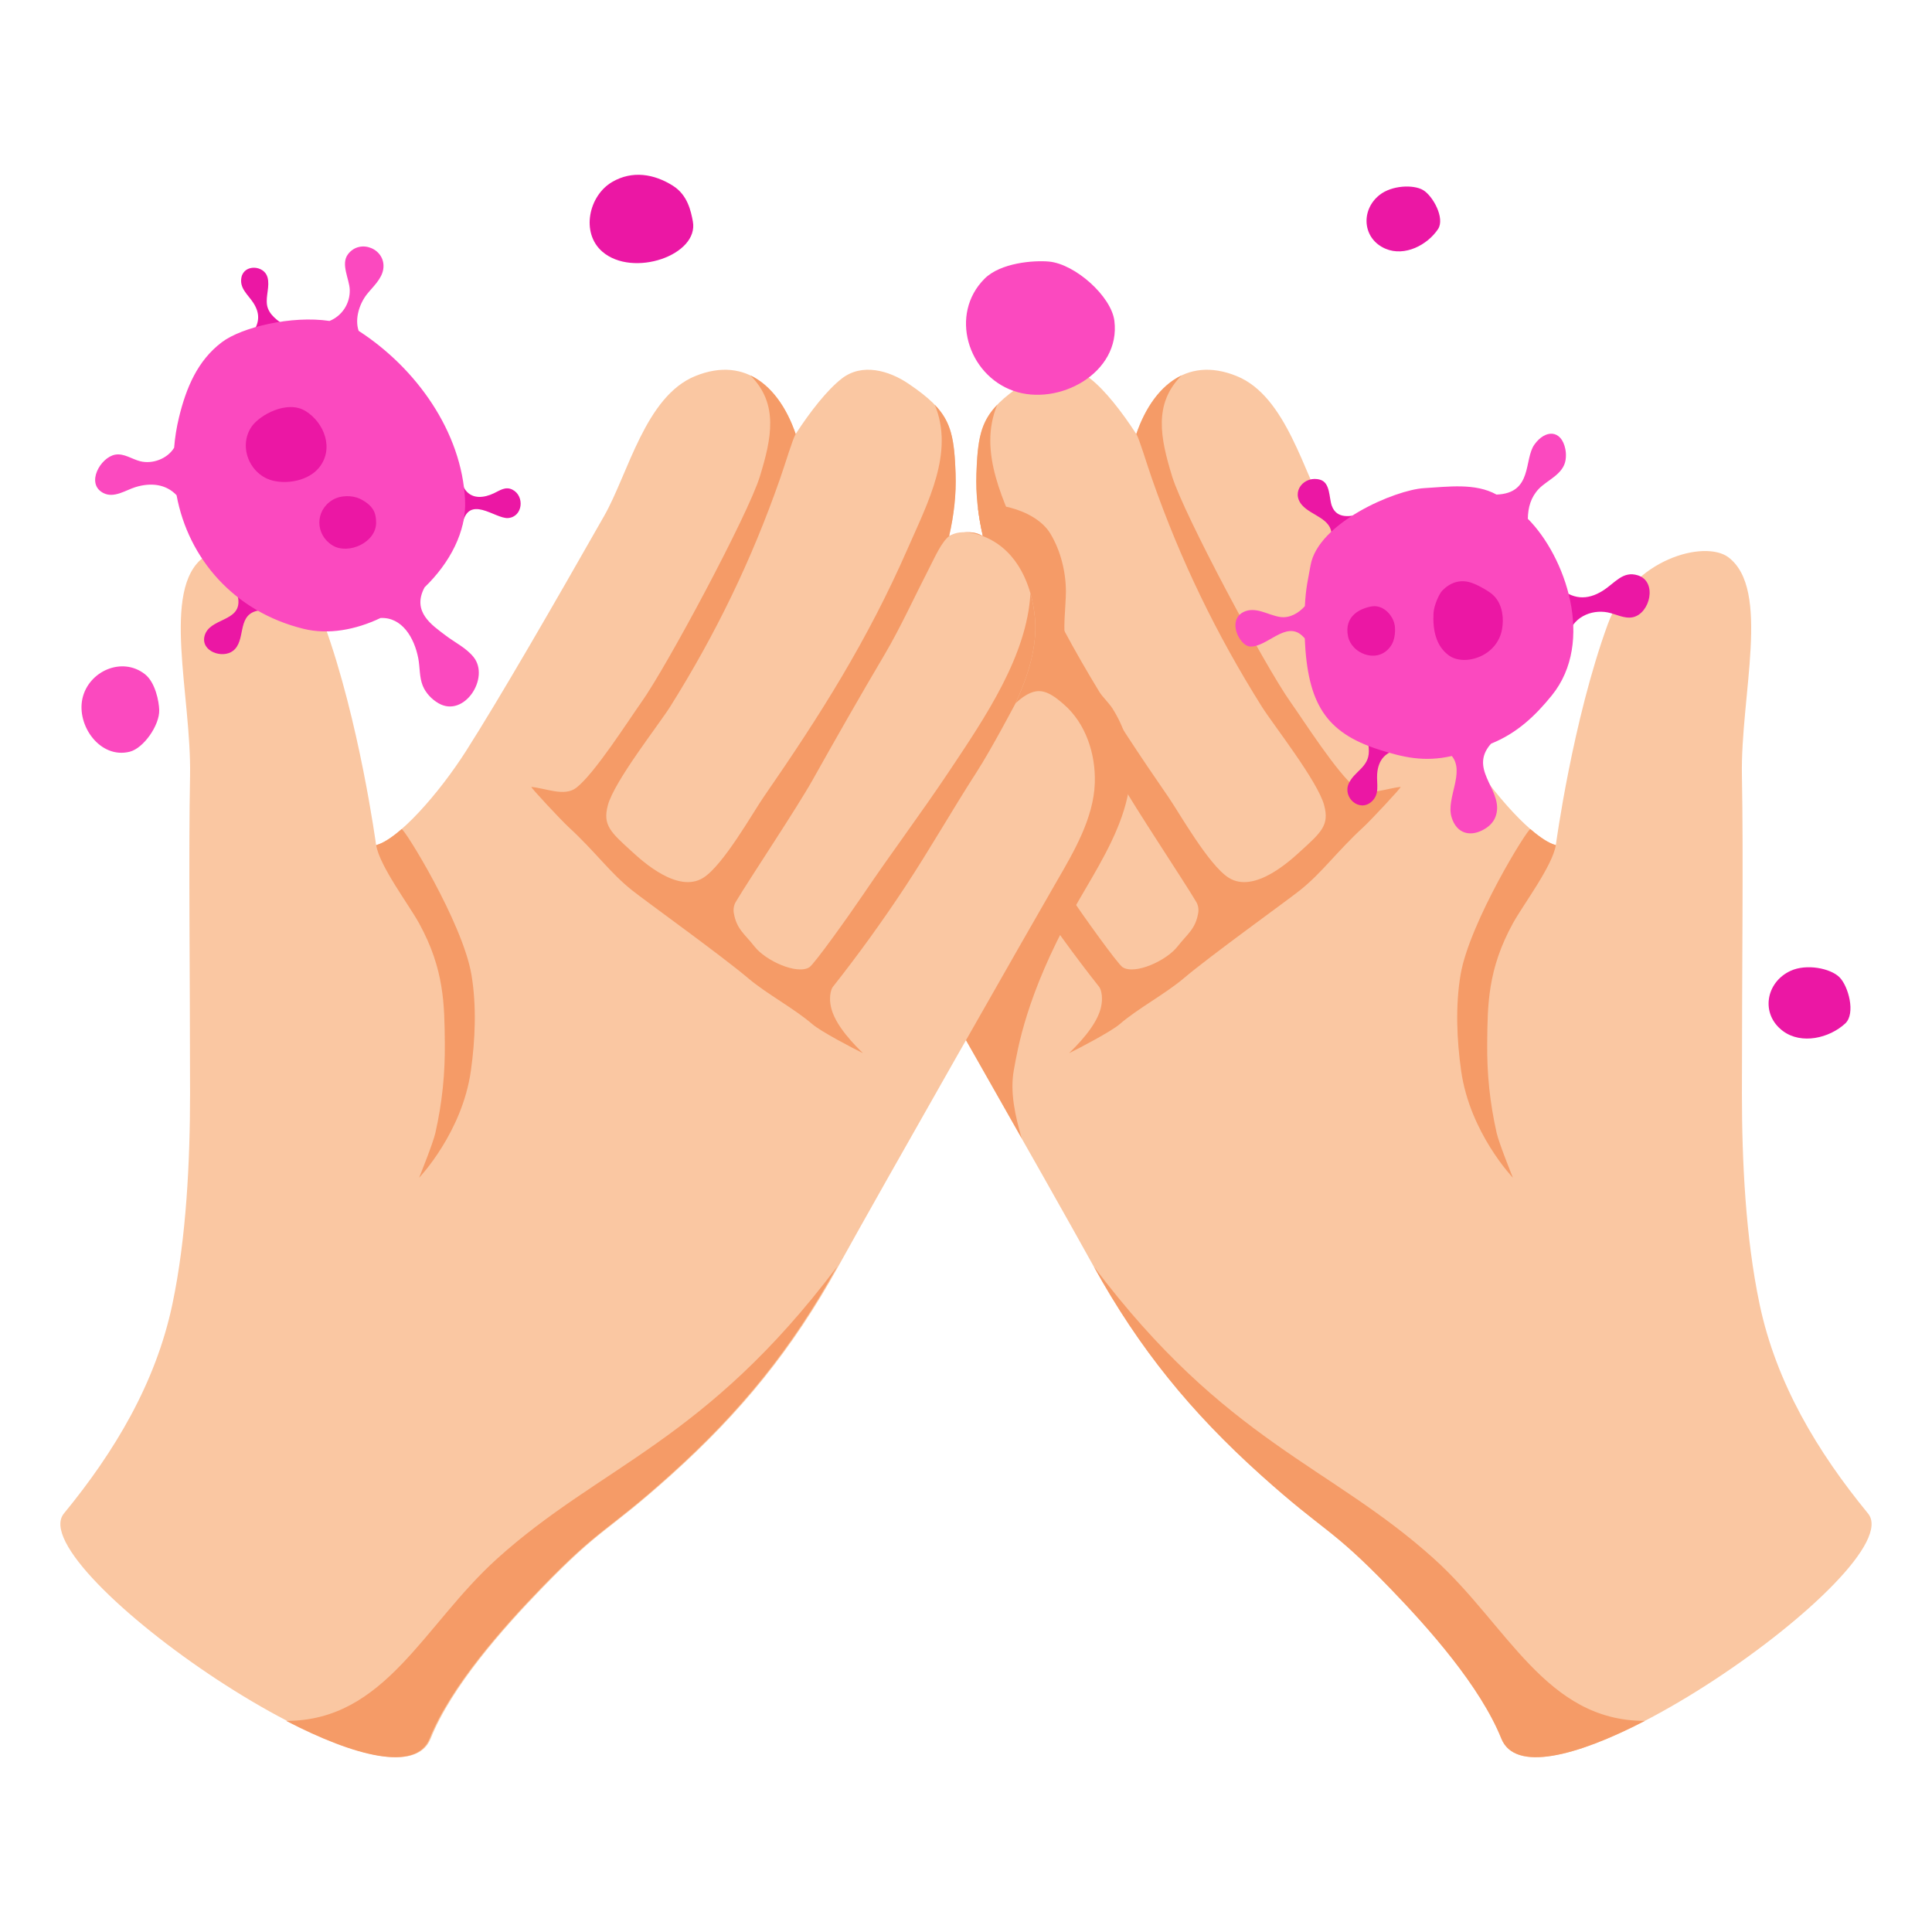 <svg width="128" height="128" viewBox="0 0 128 128" fill="none" xmlns="http://www.w3.org/2000/svg">
<path fill-rule="evenodd" clip-rule="evenodd" d="M97.12 49.755C94.924 46.314 91.322 40.077 87.97 34.181C86.375 31.377 85.239 26.261 81.938 24.917C78.484 23.511 76.269 25.851 75.281 28.752C74.313 27.262 73.211 25.85 72.232 25.084C70.885 24.031 69.094 24.549 67.809 25.421C65.116 27.243 64.798 28.262 64.687 31.376C64.638 32.752 64.798 34.139 65.117 35.522C65.085 35.504 65.053 35.485 65.02 35.468C64.294 35.069 63.301 35.315 62.596 35.639C60.565 36.573 59.64 38.763 59.435 40.894C59.247 42.844 59.893 44.775 60.712 46.591C60.275 46.183 59.815 45.879 59.369 45.805C58.667 45.687 58.029 46.227 57.539 46.645C56.052 47.922 55.403 49.962 55.463 51.869C55.537 54.2 56.857 56.445 57.992 58.402C59.621 61.213 69.443 78.445 72.467 83.915C75.471 89.349 78.877 93.541 83.549 97.74C87.859 101.612 88.109 101.104 92.116 105.249C94.657 107.878 98.069 111.718 99.465 115.186C101.86 121.141 126.661 103.804 123.761 100.272C120.409 96.188 117.682 91.642 116.58 86.42C115.647 82 115.407 76.897 115.407 72.465C115.407 64.241 115.509 56.689 115.407 51.397C115.303 46.106 117.346 39.04 114.502 36.915C112.957 35.762 108.109 37.001 106.523 41.347C104.183 47.757 103.078 55.99 103.078 55.99C101.613 55.612 98.942 52.612 97.12 49.755Z" fill="#FAC7A2"/>
<path fill-rule="evenodd" clip-rule="evenodd" d="M101.395 54.932C101.256 54.811 97.348 61.12 96.765 64.585C96.419 66.642 96.514 68.883 96.804 70.941C97.384 75.054 100.234 78.029 100.234 78.029C100.234 78.029 99.311 75.748 99.155 75.054C98.702 73.034 98.509 71.141 98.531 69.071C98.558 66.573 98.558 64.223 100.234 61.173C100.916 59.931 102.85 57.388 103.079 55.99C102.616 55.869 102.033 55.487 101.395 54.932Z" fill="#F59B67"/>
<path fill-rule="evenodd" clip-rule="evenodd" d="M89.819 52.191C88.604 51.254 86.361 47.725 85.502 46.516C83.811 44.137 78.43 34.085 77.658 31.568C76.88 29.032 76.399 26.753 78.289 24.87C76.865 25.544 75.865 27.052 75.286 28.751C75.518 29.18 75.937 30.62 76.326 31.731C78.211 37.123 80.582 42.006 83.592 46.806C84.342 48.002 87.31 51.757 87.732 53.361C88.08 54.683 87.533 55.145 86.125 56.428C85.469 57.025 83.101 59.217 81.409 58.156C80.078 57.321 78.117 53.83 77.417 52.818C73.641 47.357 70.535 42.449 67.868 36.354C66.529 33.295 64.757 29.975 66.071 26.817C64.959 27.972 64.771 29.128 64.691 31.375C64.642 32.752 64.802 34.139 65.121 35.523C65.625 35.913 66.063 36.913 66.445 37.655C67.363 39.438 68.358 41.612 69.379 43.339C70.988 46.057 72.625 48.93 74.171 51.687C75.227 53.569 78.39 58.296 79.259 59.762C79.383 59.972 79.426 60.241 79.385 60.483C79.203 61.564 78.67 61.867 78.011 62.711C77.273 63.654 75.19 64.598 74.378 64.082C74.049 63.873 71.758 60.661 70.836 59.298C68.919 56.462 67.022 53.951 65.121 51.106C62.69 47.466 59.964 43.441 59.732 39.312C59.586 39.829 59.49 40.364 59.439 40.894C59.252 42.844 59.897 44.775 60.717 46.591C60.717 46.591 62.315 49.629 63.268 51.106C64.893 53.626 66.375 56.236 68.025 58.741C69.515 61.003 71.15 63.268 72.828 65.39C72.942 65.535 73.171 66.193 72.828 67.11C72.327 68.446 70.761 69.807 70.838 69.77C71.504 69.448 73.63 68.33 74.171 67.862C75.385 66.813 77.196 65.856 78.421 64.818C80.223 63.293 85.196 59.724 86.125 58.985C87.604 57.808 88.554 56.428 90.345 54.783C90.808 54.357 92.894 52.127 92.794 52.137C91.791 52.23 90.605 52.796 89.819 52.191Z" fill="#F59B67"/>
<path fill-rule="evenodd" clip-rule="evenodd" d="M72.47 83.915C75.474 89.349 78.881 93.541 83.553 97.74C87.862 101.612 88.113 101.104 92.12 105.248C94.661 107.877 98.073 111.717 99.469 115.185C100.367 117.418 104.416 116.376 108.973 114.014C102.403 114.014 99.875 107.663 94.996 103.264C88.118 97.064 81.218 95.537 72.47 83.915Z" fill="#F59B67"/>
<path fill-rule="evenodd" clip-rule="evenodd" d="M71.034 60.427C67.991 65.954 67.44 69.424 67.172 70.88C66.896 72.371 67.269 73.956 67.686 75.406C63.77 68.49 59.077 60.268 57.995 58.401C56.861 56.445 55.541 54.2 55.466 51.869C55.406 49.962 56.056 47.922 57.543 46.645C58.032 46.226 58.67 45.687 59.373 45.804C59.818 45.879 60.278 46.183 60.716 46.591C59.896 44.775 59.251 42.844 59.438 40.894C59.643 38.763 60.568 36.573 62.599 35.639C63.305 35.315 64.297 35.069 65.024 35.467C65.056 35.485 65.089 35.504 65.12 35.523C64.978 34.907 64.867 34.29 64.793 33.674C65.484 33.485 66.196 33.44 66.875 33.617C67.984 33.906 69.059 34.474 69.592 35.358C70.269 36.48 70.619 37.888 70.619 39.198C70.619 40.149 70.388 41.786 70.619 42.71C70.939 43.991 73.287 46.273 73.711 46.948C76.804 51.869 73.147 56.59 71.034 60.427Z" fill="#F59B67"/>
<path fill-rule="evenodd" clip-rule="evenodd" d="M30.877 49.755C33.072 46.314 36.675 40.077 40.027 34.181C41.623 31.377 42.758 26.261 46.059 24.917C49.513 23.511 51.728 25.851 52.715 28.752C53.684 27.262 54.786 25.85 55.765 25.084C57.111 24.031 58.904 24.549 60.189 25.421C62.881 27.243 63.2 28.262 63.311 31.376C63.36 32.752 63.2 34.139 62.88 35.522C62.912 35.504 62.944 35.485 62.976 35.468C63.703 35.069 64.695 35.315 65.4 35.639C67.432 36.573 68.358 38.763 68.563 40.894C68.749 42.844 68.104 44.775 67.284 46.591C67.722 46.183 68.182 45.879 68.627 45.805C69.33 45.687 69.969 46.227 70.457 46.645C71.944 47.922 72.595 49.962 72.534 51.869C72.46 54.2 71.14 56.445 70.005 58.402C68.375 61.213 58.554 78.445 55.53 83.915C52.527 89.349 49.12 93.541 44.447 97.74C40.139 101.612 39.887 101.104 35.881 105.249C33.339 107.878 29.927 111.718 28.532 115.186C26.136 121.141 1.337 103.804 4.235 100.272C7.587 96.188 10.315 91.642 11.418 86.42C12.351 82 12.591 76.897 12.591 72.465C12.591 64.241 12.488 56.689 12.591 51.397C12.693 46.106 10.65 39.04 13.495 36.915C15.039 35.762 19.888 37.001 21.474 41.347C23.813 47.757 24.918 55.99 24.918 55.99C26.383 55.612 29.055 52.612 30.877 49.755Z" fill="#FAC7A2"/>
<path fill-rule="evenodd" clip-rule="evenodd" d="M26.606 54.932C26.745 54.811 30.653 61.12 31.236 64.585C31.582 66.642 31.486 68.883 31.197 70.941C30.617 75.054 27.767 78.029 27.767 78.029C27.767 78.029 28.69 75.748 28.846 75.054C29.299 73.034 29.492 71.141 29.47 69.071C29.443 66.573 29.443 64.223 27.767 61.173C27.085 59.931 25.151 57.388 24.922 55.99C25.384 55.869 25.967 55.487 26.606 54.932Z" fill="#F59B67"/>
<path fill-rule="evenodd" clip-rule="evenodd" d="M121.856 64.731C121.253 64.149 119.683 63.837 118.632 64.32C116.98 65.079 116.622 67.193 118.127 68.311C119.355 69.221 121.199 68.778 122.248 67.812C122.961 67.156 122.459 65.313 121.856 64.731ZM92.803 49.669C91.847 49.724 91.299 50.318 91.239 51.296C91.198 51.961 91.431 52.62 90.858 53.122C90.054 53.827 88.943 52.834 89.355 51.916C89.728 51.085 90.688 50.846 90.69 49.777C90.69 49.627 90.693 49.454 90.632 49.314L92.803 49.669ZM15.231 38.763C15.388 38.927 15.568 39.103 15.668 39.31C15.736 39.451 15.78 39.601 15.793 39.758C15.913 41.215 13.869 40.931 13.553 42.133C13.285 43.153 14.738 43.662 15.441 43.117C16.295 42.456 15.71 40.879 16.915 40.5C17.064 40.454 17.212 40.436 17.368 40.443L15.231 38.763ZM103.848 42.274C104.119 40.882 105.436 40.364 106.51 40.573C107.055 40.679 107.621 41.013 108.182 40.893C109.322 40.648 109.824 38.537 108.516 38.119C107.52 37.8 107.002 38.623 106.199 39.13C105.135 39.803 104.155 39.72 103.215 38.84L103.848 42.274ZM90.235 34.019C89.519 34.23 88.566 34.418 88.236 33.511C88.047 32.987 88.141 31.992 87.478 31.788C86.425 31.466 85.483 32.58 86.267 33.468C86.885 34.169 88.226 34.347 88.225 35.456L90.235 34.019ZM30.584 31.933C30.647 32.122 30.714 32.303 30.835 32.465C31.299 33.085 32.071 32.986 32.714 32.684C33.121 32.493 33.488 32.209 33.948 32.44C34.771 32.852 34.653 34.236 33.667 34.322C32.803 34.397 31 32.645 30.611 34.832L30.584 31.933ZM16.22 22.463C16.439 22.351 16.608 22.23 16.758 22.01C17.211 21.34 17.22 20.734 16.777 20.054C16.423 19.511 15.847 19.096 15.998 18.369C16.18 17.49 17.5 17.565 17.723 18.372C17.888 18.971 17.601 19.593 17.69 20.198C17.788 20.851 18.445 21.293 18.96 21.617L16.22 22.463ZM44.602 12.319C43.33 11.506 41.88 11.288 40.567 12.05C39.002 12.956 38.465 15.43 39.908 16.675C41.933 18.421 46.323 16.901 45.903 14.664C45.774 13.974 45.551 12.925 44.602 12.319ZM94.281 12.591C93.635 12.214 92.207 12.275 91.398 12.917C90.126 13.924 90.264 15.834 91.805 16.484C93.062 17.014 94.567 16.239 95.273 15.179C95.752 14.459 94.926 12.968 94.281 12.591Z" fill="#EB17A4"/>
<path fill-rule="evenodd" clip-rule="evenodd" d="M101.223 34.371C101.235 33.636 101.414 32.947 101.955 32.383C102.512 31.803 103.575 31.424 103.723 30.479C103.76 30.239 103.757 29.996 103.71 29.761C103.448 28.451 102.378 28.446 101.66 29.452C100.946 30.454 101.566 32.679 99.148 32.767C97.741 31.986 95.954 32.247 94.353 32.34C92.435 32.451 87.315 34.638 86.826 37.463C86.672 38.354 86.512 38.912 86.451 40.161C86.034 40.624 85.447 40.971 84.809 40.876C84.018 40.759 83.177 40.148 82.377 40.551C81.671 40.907 81.764 41.756 82.139 42.324C82.295 42.559 82.545 42.829 82.85 42.835C83.959 42.861 85.193 41.121 86.268 42.113C86.328 42.169 86.387 42.228 86.443 42.29C86.629 46.604 87.831 48.535 91.356 49.663C92.957 50.175 94.353 50.504 96.189 50.087C97.07 51.18 95.802 52.877 96.165 54.123C96.504 55.284 97.49 55.49 98.441 54.874C98.705 54.703 98.945 54.451 99.064 54.155C99.738 52.482 97.382 51.161 98.625 49.466C98.678 49.393 98.736 49.327 98.797 49.265C100.521 48.572 101.738 47.398 102.808 46.078C105.701 42.507 103.71 36.862 101.223 34.371ZM10.549 47.043C10.534 46.463 10.288 45.207 9.604 44.669C8.093 43.479 5.875 44.459 5.464 46.269C5.057 48.066 6.63 50.294 8.591 49.805C9.51 49.576 10.577 48.052 10.549 47.043ZM21.832 21.264C22.652 20.933 23.197 20.121 23.172 19.205C23.153 18.489 22.558 17.503 23.052 16.847C23.863 15.77 25.596 16.509 25.392 17.833C25.289 18.495 24.703 18.998 24.309 19.496C23.813 20.123 23.491 21.117 23.76 21.919C23.77 21.925 23.78 21.931 23.789 21.938C27.582 24.4 30.591 28.611 30.812 33.127C30.913 35.203 29.803 37.298 28.13 38.912C27.258 40.535 28.634 41.422 29.516 42.095C30.135 42.568 30.876 42.914 31.374 43.531C32.477 44.9 30.763 47.568 29.063 46.599C28.606 46.338 28.209 45.921 28.008 45.431C27.779 44.869 27.825 44.21 27.712 43.618C27.449 42.24 26.626 40.872 25.21 40.945C23.547 41.738 21.737 42.062 20.109 41.661C15.52 40.531 12.479 37.021 11.698 32.81C10.996 32.067 9.989 31.961 8.978 32.272C8.325 32.473 7.554 33.03 6.843 32.662C5.659 32.049 6.652 30.293 7.639 30.121C8.214 30.021 8.749 30.424 9.286 30.558C10.11 30.765 11.096 30.391 11.537 29.663C11.589 28.997 11.695 28.327 11.858 27.655C12.329 25.717 13.076 23.894 14.705 22.667C16.016 21.679 19.323 20.888 21.832 21.264ZM69.493 17.329C68.495 17.238 66.292 17.403 65.23 18.465C62.881 20.814 64.108 24.817 67.129 25.89C70.127 26.955 74.268 24.713 73.83 21.251C73.625 19.628 71.229 17.488 69.493 17.329Z" fill="#FB49BF"/>
<path fill-rule="evenodd" clip-rule="evenodd" d="M94.974 40.623C95.002 40.093 95.361 39.33 95.547 39.137C96.052 38.612 96.702 38.372 97.413 38.587C97.676 38.666 97.919 38.786 98.159 38.917C98.474 39.09 98.823 39.29 99.06 39.567C99.549 40.138 99.642 40.981 99.512 41.701C99.314 42.795 98.411 43.547 97.34 43.701C96.907 43.763 96.392 43.703 96.024 43.447C95.118 42.816 94.915 41.701 94.974 40.623ZM89.312 42.168C89.021 40.779 90.182 40.286 90.894 40.174C91.674 40.051 92.368 40.827 92.419 41.552C92.441 41.856 92.413 42.177 92.313 42.467C92.246 42.658 92.137 42.831 92.001 42.98C91.128 43.939 89.544 43.274 89.312 42.168ZM23.854 33.05C23.369 32.812 22.573 32.785 22.008 33.136C20.856 33.852 20.886 35.437 22.033 36.136C23.085 36.777 24.983 35.927 24.917 34.562C24.899 34.192 24.899 33.562 23.854 33.05ZM20.253 27.238C19.028 26.477 17.204 27.499 16.679 28.253C15.752 29.583 16.557 31.497 18.118 31.854C19.11 32.082 20.433 31.823 21.115 31.01C22.171 29.75 21.479 28 20.253 27.238Z" fill="#EB17A4"/>
<path fill-rule="evenodd" clip-rule="evenodd" d="M55.462 83.915C52.458 89.349 49.051 93.541 44.379 97.74C40.07 101.612 39.819 101.104 35.812 105.248C33.271 107.877 29.859 111.717 28.463 115.185C27.565 117.418 23.516 116.376 18.959 114.014C25.529 114.014 28.057 107.663 32.936 103.264C39.814 97.064 46.714 95.537 55.462 83.915Z" fill="#F59B67"/>
<path fill-rule="evenodd" clip-rule="evenodd" d="M38.182 52.191C39.397 51.254 41.639 47.725 42.499 46.516C44.19 44.137 49.571 34.085 50.343 31.568C51.121 29.032 51.602 26.753 49.712 24.87C51.136 25.544 52.136 27.052 52.715 28.751C52.483 29.18 52.064 30.62 51.675 31.731C49.79 37.123 47.419 42.006 44.409 46.806C43.659 48.002 40.691 51.757 40.269 53.361C39.921 54.683 40.468 55.145 41.876 56.428C42.532 57.025 44.9 59.217 46.592 58.156C47.923 57.321 49.884 53.83 50.584 52.818C54.36 47.357 57.465 42.449 60.133 36.354C61.472 33.295 63.244 29.975 61.93 26.817C63.042 27.972 63.23 29.128 63.31 31.375C63.359 32.752 63.199 34.139 62.88 35.523C62.375 35.913 61.937 36.913 61.556 37.655C60.637 39.438 59.643 41.612 58.622 43.339C57.013 46.057 55.376 48.93 53.83 51.687C52.774 53.569 49.611 58.296 48.742 59.762C48.618 59.972 48.575 60.241 48.616 60.483C48.798 61.564 49.331 61.867 49.99 62.711C50.727 63.654 52.811 64.598 53.623 64.082C53.952 63.873 56.243 60.661 57.165 59.298C59.082 56.462 60.979 53.951 62.88 51.106C65.311 47.466 68.037 43.441 68.269 39.312C68.415 39.829 68.511 40.364 68.562 40.894C68.749 42.844 68.104 44.775 67.284 46.591C67.284 46.591 65.686 49.629 64.733 51.106C63.108 53.626 61.626 56.236 59.976 58.741C58.486 61.003 56.851 63.268 55.173 65.39C55.059 65.535 54.83 66.193 55.173 67.11C55.673 68.446 57.24 69.807 57.163 69.77C56.497 69.448 54.371 68.33 53.83 67.862C52.616 66.813 50.805 65.856 49.579 64.818C47.777 63.293 42.804 59.724 41.876 58.985C40.397 57.808 39.447 56.428 37.656 54.783C37.193 54.357 35.107 52.127 35.206 52.137C36.21 52.23 37.396 52.796 38.182 52.191Z" fill="#F59B67"/>
</svg>
